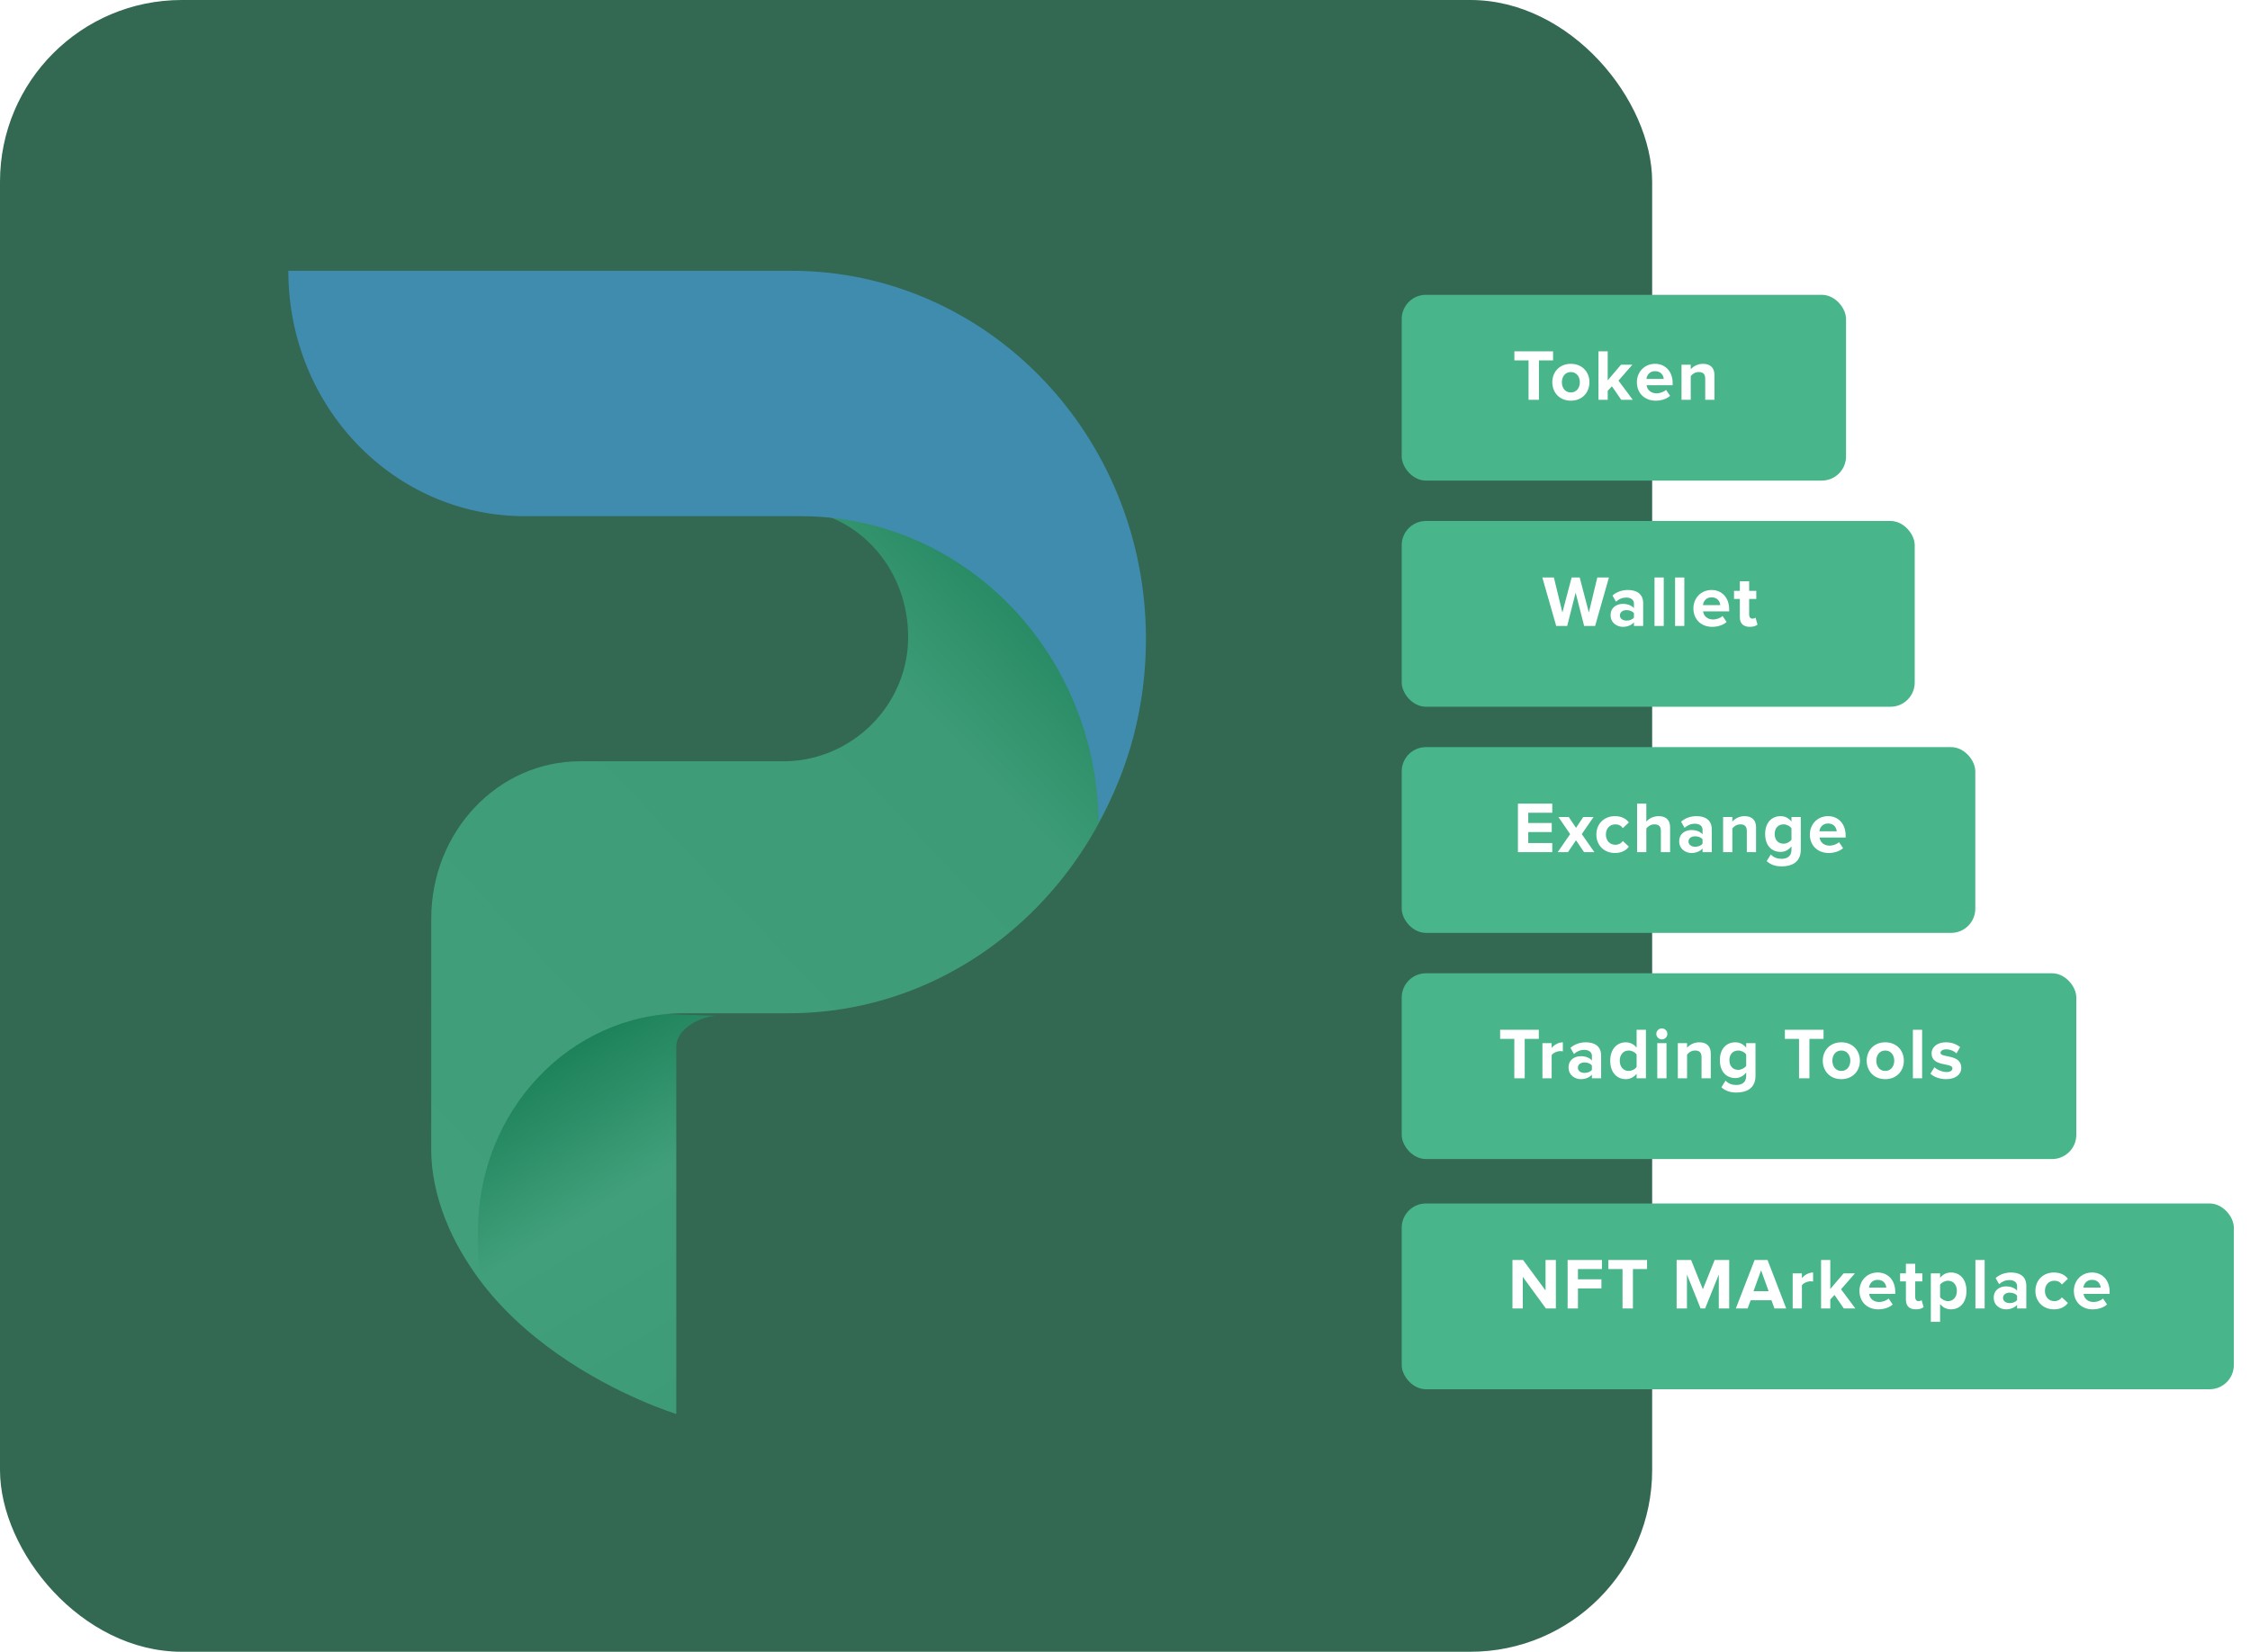 <svg width="557" height="409" viewBox="0 0 557 409" fill="none" xmlns="http://www.w3.org/2000/svg">
<rect width="409" height="409" rx="45" fill="#336853"/>
<path d="M177.527 251.549C173.39 251.549 167.418 254.835 167.418 259.132V350.121C167.418 350.121 109.286 332.429 106.758 284.407V271.769V249.022" fill="url(#paint0_linear_8:596)"/>
<path d="M170.647 92.319H178.019C226.918 92.319 283.681 105.577 283.681 157.311C283.681 209.045 244.119 250.899 195.22 250.899H187.848H173.104C172.613 250.899 172.367 250.899 171.876 250.899C171.139 250.899 170.401 250.899 169.418 250.899C141.16 250.899 118.307 275.077 118.307 304.973C118.307 310.172 118.167 312.584 119.396 317.264C111.778 308.425 106.758 295.758 106.758 284.84V250.899V227.502C106.758 205.925 123.222 188.507 143.617 188.507H158.361H165.733H180.476H193.991C209.472 188.507 223.233 176.548 224.707 160.43C226.181 141.713 212.421 126.115 195.22 126.115H180.476" fill="url(#paint1_linear_8:596)"/>
<path d="M271.968 203.527C271.48 161.747 238.779 127.816 198.27 127.816C198.026 127.816 197.782 127.816 197.782 127.816H195.83H181.188H129.941C97.485 127.816 71.374 100.722 71.374 67.044H188.509H195.83C244.392 67.044 283.681 107.812 283.681 158.202C283.681 174.661 279.533 190.36 271.968 203.527Z" fill="#408cae"/>
<g filter="url(#filter0_d_8:596)">
<rect x="345" y="296" width="206" height="46" rx="6" fill="#48B58B"/>
</g>
<path d="M385.165 324V311.994H382.609V319.536L377.047 311.994H374.419V324H376.975V316.17L382.699 324H385.165ZM390.628 324V319.032H396.442V316.782H390.628V314.244H396.568V311.994H388.072V324H390.628ZM404.241 324V314.244H407.733V311.994H398.157V314.244H401.667V324H404.241ZM428.071 324V311.994H424.471L421.555 319.248L418.639 311.994H415.057V324H417.613V315.594L420.997 324H422.113L425.497 315.594V324H428.071ZM442.192 324L437.566 311.994H434.362L429.718 324H432.634L433.39 321.966H438.538L439.276 324H442.192ZM437.836 319.716H434.092L435.964 314.55L437.836 319.716ZM446.072 324V318.258C446.45 317.7 447.458 317.268 448.214 317.268C448.466 317.268 448.682 317.286 448.844 317.322V315.09C447.764 315.09 446.684 315.72 446.072 316.494V315.306H443.786V324H446.072ZM459.309 324L455.763 319.248L459.201 315.306H456.393L453.099 319.176V311.994H450.813V324H453.099V321.768L454.143 320.652L456.447 324H459.309ZM464.966 324.216C466.316 324.216 467.684 323.802 468.548 323.01L467.54 321.534C466.982 322.074 465.956 322.398 465.218 322.398C463.742 322.398 462.86 321.48 462.716 320.382H469.178V319.878C469.178 317.034 467.414 315.09 464.822 315.09C462.176 315.09 460.322 317.124 460.322 319.644C460.322 322.434 462.32 324.216 464.966 324.216ZM466.964 318.834H462.68C462.788 317.97 463.4 316.908 464.822 316.908C466.334 316.908 466.91 318.006 466.964 318.834ZM474.285 324.216C475.239 324.216 475.851 323.964 476.193 323.658L475.707 321.93C475.581 322.056 475.257 322.182 474.915 322.182C474.411 322.182 474.123 321.768 474.123 321.228V317.304H475.887V315.306H474.123V312.93H471.819V315.306H470.379V317.304H471.819V321.84C471.819 323.388 472.683 324.216 474.285 324.216ZM482.959 324.216C485.191 324.216 486.811 322.542 486.811 319.644C486.811 316.746 485.191 315.09 482.959 315.09C481.897 315.09 480.943 315.558 480.277 316.404V315.306H477.991V327.312H480.277V322.884C480.979 323.784 481.933 324.216 482.959 324.216ZM482.239 322.182C481.501 322.182 480.655 321.732 480.277 321.192V318.114C480.655 317.556 481.501 317.124 482.239 317.124C483.553 317.124 484.435 318.15 484.435 319.644C484.435 321.156 483.553 322.182 482.239 322.182ZM491.311 324V311.994H489.025V324H491.311ZM501.624 324V318.384C501.624 315.882 499.806 315.09 497.826 315.09C496.458 315.09 495.09 315.522 494.028 316.458L494.892 317.988C495.63 317.304 496.494 316.962 497.43 316.962C498.582 316.962 499.338 317.538 499.338 318.42V319.59C498.762 318.906 497.736 318.528 496.584 318.528C495.198 318.528 493.56 319.302 493.56 321.336C493.56 323.28 495.198 324.216 496.584 324.216C497.718 324.216 498.744 323.802 499.338 323.1V324H501.624ZM497.502 322.668C496.602 322.668 495.864 322.2 495.864 321.39C495.864 320.544 496.602 320.076 497.502 320.076C498.24 320.076 498.96 320.328 499.338 320.832V321.912C498.96 322.416 498.24 322.668 497.502 322.668ZM508.482 324.216C510.264 324.216 511.344 323.442 511.92 322.632L510.426 321.246C510.012 321.822 509.382 322.182 508.59 322.182C507.204 322.182 506.232 321.156 506.232 319.644C506.232 318.132 507.204 317.124 508.59 317.124C509.382 317.124 510.012 317.448 510.426 318.06L511.92 316.656C511.344 315.864 510.264 315.09 508.482 315.09C505.8 315.09 503.874 316.98 503.874 319.644C503.874 322.326 505.8 324.216 508.482 324.216ZM518.04 324.216C519.39 324.216 520.758 323.802 521.622 323.01L520.614 321.534C520.056 322.074 519.03 322.398 518.292 322.398C516.816 322.398 515.934 321.48 515.79 320.382H522.252V319.878C522.252 317.034 520.488 315.09 517.896 315.09C515.25 315.09 513.396 317.124 513.396 319.644C513.396 322.434 515.394 324.216 518.04 324.216ZM520.038 318.834H515.754C515.862 317.97 516.474 316.908 517.896 316.908C519.408 316.908 519.984 318.006 520.038 318.834Z" fill="white"/>
<g filter="url(#filter1_d_8:596)">
<rect x="345" y="239" width="167" height="46" rx="6" fill="#48B58B"/>
</g>
<path d="M377.451 267V257.244H380.943V254.994H371.367V257.244H374.877V267H377.451ZM384.123 267V261.258C384.501 260.7 385.509 260.268 386.265 260.268C386.517 260.268 386.733 260.286 386.895 260.322V258.09C385.815 258.09 384.735 258.72 384.123 259.494V258.306H381.837V267H384.123ZM396.37 267V261.384C396.37 258.882 394.552 258.09 392.572 258.09C391.204 258.09 389.836 258.522 388.774 259.458L389.638 260.988C390.376 260.304 391.24 259.962 392.176 259.962C393.328 259.962 394.084 260.538 394.084 261.42V262.59C393.508 261.906 392.482 261.528 391.33 261.528C389.944 261.528 388.306 262.302 388.306 264.336C388.306 266.28 389.944 267.216 391.33 267.216C392.464 267.216 393.49 266.802 394.084 266.1V267H396.37ZM392.248 265.668C391.348 265.668 390.61 265.2 390.61 264.39C390.61 263.544 391.348 263.076 392.248 263.076C392.986 263.076 393.706 263.328 394.084 263.832V264.912C393.706 265.416 392.986 265.668 392.248 265.668ZM407.457 267V254.994H405.153V259.422C404.469 258.54 403.497 258.09 402.471 258.09C400.257 258.09 398.619 259.818 398.619 262.662C398.619 265.56 400.275 267.216 402.471 267.216C403.515 267.216 404.469 266.748 405.153 265.884V267H407.457ZM403.173 265.182C401.877 265.182 400.977 264.156 400.977 262.662C400.977 261.15 401.877 260.124 403.173 260.124C403.947 260.124 404.775 260.538 405.153 261.114V264.192C404.775 264.768 403.947 265.182 403.173 265.182ZM411.398 257.37C412.154 257.37 412.766 256.758 412.766 256.002C412.766 255.246 412.154 254.652 411.398 254.652C410.66 254.652 410.03 255.246 410.03 256.002C410.03 256.758 410.66 257.37 411.398 257.37ZM412.55 267V258.306H410.264V267H412.55ZM423.511 267V260.862C423.511 259.17 422.593 258.09 420.685 258.09C419.263 258.09 418.201 258.774 417.643 259.44V258.306H415.357V267H417.643V261.15C418.021 260.628 418.723 260.124 419.623 260.124C420.595 260.124 421.225 260.538 421.225 261.744V267H423.511ZM429.885 270.528C432.027 270.528 434.583 269.718 434.583 266.406V258.306H432.279V259.422C431.577 258.54 430.641 258.09 429.597 258.09C427.401 258.09 425.763 259.674 425.763 262.518C425.763 265.416 427.419 266.946 429.597 266.946C430.659 266.946 431.595 266.442 432.279 265.578V266.46C432.279 268.17 430.983 268.656 429.885 268.656C428.787 268.656 427.869 268.35 427.167 267.576L426.141 269.232C427.239 270.186 428.391 270.528 429.885 270.528ZM430.317 264.912C429.021 264.912 428.121 264.012 428.121 262.518C428.121 261.024 429.021 260.124 430.317 260.124C431.073 260.124 431.901 260.538 432.279 261.114V263.922C431.901 264.48 431.073 264.912 430.317 264.912ZM447.935 267V257.244H451.427V254.994H441.851V257.244H445.361V267H447.935ZM455.826 267.216C458.706 267.216 460.434 265.128 460.434 262.644C460.434 260.178 458.706 258.09 455.826 258.09C452.964 258.09 451.236 260.178 451.236 262.644C451.236 265.128 452.964 267.216 455.826 267.216ZM455.826 265.182C454.404 265.182 453.612 264.012 453.612 262.644C453.612 261.294 454.404 260.124 455.826 260.124C457.248 260.124 458.058 261.294 458.058 262.644C458.058 264.012 457.248 265.182 455.826 265.182ZM466.702 267.216C469.582 267.216 471.31 265.128 471.31 262.644C471.31 260.178 469.582 258.09 466.702 258.09C463.84 258.09 462.112 260.178 462.112 262.644C462.112 265.128 463.84 267.216 466.702 267.216ZM466.702 265.182C465.28 265.182 464.488 264.012 464.488 262.644C464.488 261.294 465.28 260.124 466.702 260.124C468.124 260.124 468.934 261.294 468.934 262.644C468.934 264.012 468.124 265.182 466.702 265.182ZM475.832 267V254.994H473.546V267H475.832ZM481.771 267.216C484.183 267.216 485.533 266.01 485.533 264.426C485.533 260.916 480.385 261.996 480.385 260.7C480.385 260.214 480.925 259.836 481.753 259.836C482.815 259.836 483.805 260.286 484.327 260.844L485.245 259.278C484.381 258.594 483.211 258.09 481.735 258.09C479.449 258.09 478.171 259.368 478.171 260.826C478.171 264.246 483.337 263.076 483.337 264.516C483.337 265.056 482.869 265.452 481.879 265.452C480.799 265.452 479.503 264.858 478.873 264.264L477.883 265.866C478.801 266.712 480.259 267.216 481.771 267.216Z" fill="white"/>
<g filter="url(#filter2_d_8:596)">
<rect x="345" y="183" width="142" height="46" rx="6" fill="#48B58B"/>
</g>
<path d="M384.27 211V208.75H378.33V206.032H384.144V203.782H378.33V201.244H384.27V198.994H375.774V211H384.27ZM394.692 211L391.578 206.536L394.494 202.306H391.938L390.156 204.988L388.356 202.306H385.8L388.698 206.536L385.62 211H388.158L390.156 208.066L392.136 211H394.692ZM399.799 211.216C401.581 211.216 402.661 210.442 403.237 209.632L401.743 208.246C401.329 208.822 400.699 209.182 399.907 209.182C398.521 209.182 397.549 208.156 397.549 206.644C397.549 205.132 398.521 204.124 399.907 204.124C400.699 204.124 401.329 204.448 401.743 205.06L403.237 203.656C402.661 202.864 401.581 202.09 399.799 202.09C397.117 202.09 395.191 203.98 395.191 206.644C395.191 209.326 397.117 211.216 399.799 211.216ZM413.443 211V204.826C413.443 203.134 412.525 202.09 410.617 202.09C409.195 202.09 408.115 202.774 407.557 203.44V198.994H405.271V211H407.557V205.15C407.953 204.628 408.655 204.124 409.537 204.124C410.527 204.124 411.157 204.502 411.157 205.708V211H413.443ZM423.759 211V205.384C423.759 202.882 421.941 202.09 419.961 202.09C418.593 202.09 417.225 202.522 416.163 203.458L417.027 204.988C417.765 204.304 418.629 203.962 419.565 203.962C420.717 203.962 421.473 204.538 421.473 205.42V206.59C420.897 205.906 419.871 205.528 418.719 205.528C417.333 205.528 415.695 206.302 415.695 208.336C415.695 210.28 417.333 211.216 418.719 211.216C419.853 211.216 420.879 210.802 421.473 210.1V211H423.759ZM419.637 209.668C418.737 209.668 417.999 209.2 417.999 208.39C417.999 207.544 418.737 207.076 419.637 207.076C420.375 207.076 421.095 207.328 421.473 207.832V208.912C421.095 209.416 420.375 209.668 419.637 209.668ZM434.72 211V204.862C434.72 203.17 433.802 202.09 431.894 202.09C430.472 202.09 429.41 202.774 428.852 203.44V202.306H426.566V211H428.852V205.15C429.23 204.628 429.932 204.124 430.832 204.124C431.804 204.124 432.434 204.538 432.434 205.744V211H434.72ZM441.094 214.528C443.236 214.528 445.792 213.718 445.792 210.406V202.306H443.488V203.422C442.786 202.54 441.85 202.09 440.806 202.09C438.61 202.09 436.972 203.674 436.972 206.518C436.972 209.416 438.628 210.946 440.806 210.946C441.868 210.946 442.804 210.442 443.488 209.578V210.46C443.488 212.17 442.192 212.656 441.094 212.656C439.996 212.656 439.078 212.35 438.376 211.576L437.35 213.232C438.448 214.186 439.6 214.528 441.094 214.528ZM441.526 208.912C440.23 208.912 439.33 208.012 439.33 206.518C439.33 205.024 440.23 204.124 441.526 204.124C442.282 204.124 443.11 204.538 443.488 205.114V207.922C443.11 208.48 442.282 208.912 441.526 208.912ZM452.685 211.216C454.035 211.216 455.403 210.802 456.267 210.01L455.259 208.534C454.701 209.074 453.675 209.398 452.937 209.398C451.461 209.398 450.579 208.48 450.435 207.382H456.897V206.878C456.897 204.034 455.133 202.09 452.541 202.09C449.895 202.09 448.041 204.124 448.041 206.644C448.041 209.434 450.039 211.216 452.685 211.216ZM454.683 205.834H450.399C450.507 204.97 451.119 203.908 452.541 203.908C454.053 203.908 454.629 205.006 454.683 205.834Z" fill="white"/>
<g filter="url(#filter3_d_8:596)">
<rect x="345" y="71" width="110" height="46" rx="6" fill="#48B58B"/>
</g>
<path d="M380.976 99V89.244H384.468V86.994H374.892V89.244H378.402V99H380.976ZM388.867 99.216C391.747 99.216 393.475 97.128 393.475 94.644C393.475 92.178 391.747 90.09 388.867 90.09C386.005 90.09 384.277 92.178 384.277 94.644C384.277 97.128 386.005 99.216 388.867 99.216ZM388.867 97.182C387.445 97.182 386.653 96.012 386.653 94.644C386.653 93.294 387.445 92.124 388.867 92.124C390.289 92.124 391.099 93.294 391.099 94.644C391.099 96.012 390.289 97.182 388.867 97.182ZM404.207 99L400.661 94.248L404.099 90.306H401.291L397.997 94.176V86.994H395.711V99H397.997V96.768L399.041 95.652L401.345 99H404.207ZM409.864 99.216C411.214 99.216 412.582 98.802 413.446 98.01L412.438 96.534C411.88 97.074 410.854 97.398 410.116 97.398C408.64 97.398 407.758 96.48 407.614 95.382H414.076V94.878C414.076 92.034 412.312 90.09 409.72 90.09C407.074 90.09 405.22 92.124 405.22 94.644C405.22 97.434 407.218 99.216 409.864 99.216ZM411.862 93.834H407.578C407.686 92.97 408.298 91.908 409.72 91.908C411.232 91.908 411.808 93.006 411.862 93.834ZM424.422 99V92.862C424.422 91.17 423.504 90.09 421.596 90.09C420.174 90.09 419.112 90.774 418.554 91.44V90.306H416.268V99H418.554V93.15C418.932 92.628 419.634 92.124 420.534 92.124C421.506 92.124 422.136 92.538 422.136 93.744V99H424.422Z" fill="white"/>
<g filter="url(#filter4_d_8:596)">
<rect x="345" y="127" width="127" height="46" rx="6" fill="#48B58B"/>
</g>
<path d="M394.88 155L398.3 142.994H395.42L393.332 151.67L391.064 142.994H389.066L386.78 151.67L384.674 142.994H381.812L385.25 155H387.968L390.056 146.756L392.162 155H394.88ZM406.776 155V149.384C406.776 146.882 404.958 146.09 402.978 146.09C401.61 146.09 400.242 146.522 399.18 147.458L400.044 148.988C400.782 148.304 401.646 147.962 402.582 147.962C403.734 147.962 404.49 148.538 404.49 149.42V150.59C403.914 149.906 402.888 149.528 401.736 149.528C400.35 149.528 398.712 150.302 398.712 152.336C398.712 154.28 400.35 155.216 401.736 155.216C402.87 155.216 403.896 154.802 404.49 154.1V155H406.776ZM402.654 153.668C401.754 153.668 401.016 153.2 401.016 152.39C401.016 151.544 401.754 151.076 402.654 151.076C403.392 151.076 404.112 151.328 404.49 151.832V152.912C404.112 153.416 403.392 153.668 402.654 153.668ZM411.87 155V142.994H409.584V155H411.87ZM416.962 155V142.994H414.676V155H416.962ZM423.855 155.216C425.205 155.216 426.573 154.802 427.437 154.01L426.429 152.534C425.871 153.074 424.845 153.398 424.107 153.398C422.631 153.398 421.749 152.48 421.605 151.382H428.067V150.878C428.067 148.034 426.303 146.09 423.711 146.09C421.065 146.09 419.211 148.124 419.211 150.644C419.211 153.434 421.209 155.216 423.855 155.216ZM425.853 149.834H421.569C421.677 148.97 422.289 147.908 423.711 147.908C425.223 147.908 425.799 149.006 425.853 149.834ZM433.174 155.216C434.128 155.216 434.74 154.964 435.082 154.658L434.596 152.93C434.47 153.056 434.146 153.182 433.804 153.182C433.3 153.182 433.012 152.768 433.012 152.228V148.304H434.776V146.306H433.012V143.93H430.708V146.306H429.268V148.304H430.708V152.84C430.708 154.388 431.572 155.216 433.174 155.216Z" fill="white"/>
<defs>
<filter id="filter0_d_8:596" x="343" y="294" width="214" height="54" filterUnits="userSpaceOnUse" color-interpolation-filters="sRGB">
<feFlood flood-opacity="0" result="BackgroundImageFix"/>
<feColorMatrix in="SourceAlpha" type="matrix" values="0 0 0 0 0 0 0 0 0 0 0 0 0 0 0 0 0 0 127 0" result="hardAlpha"/>
<feOffset dx="2" dy="2"/>
<feGaussianBlur stdDeviation="2"/>
<feComposite in2="hardAlpha" operator="out"/>
<feColorMatrix type="matrix" values="0 0 0 0 0.102 0 0 0 0 0.246 0 0 0 0 0.191 0 0 0 0.2 0"/>
<feBlend mode="normal" in2="BackgroundImageFix" result="effect1_dropShadow_8:596"/>
<feBlend mode="normal" in="SourceGraphic" in2="effect1_dropShadow_8:596" result="shape"/>
</filter>
<filter id="filter1_d_8:596" x="343" y="237" width="175" height="54" filterUnits="userSpaceOnUse" color-interpolation-filters="sRGB">
<feFlood flood-opacity="0" result="BackgroundImageFix"/>
<feColorMatrix in="SourceAlpha" type="matrix" values="0 0 0 0 0 0 0 0 0 0 0 0 0 0 0 0 0 0 127 0" result="hardAlpha"/>
<feOffset dx="2" dy="2"/>
<feGaussianBlur stdDeviation="2"/>
<feComposite in2="hardAlpha" operator="out"/>
<feColorMatrix type="matrix" values="0 0 0 0 0.102 0 0 0 0 0.246 0 0 0 0 0.191 0 0 0 0.2 0"/>
<feBlend mode="normal" in2="BackgroundImageFix" result="effect1_dropShadow_8:596"/>
<feBlend mode="normal" in="SourceGraphic" in2="effect1_dropShadow_8:596" result="shape"/>
</filter>
<filter id="filter2_d_8:596" x="343" y="181" width="150" height="54" filterUnits="userSpaceOnUse" color-interpolation-filters="sRGB">
<feFlood flood-opacity="0" result="BackgroundImageFix"/>
<feColorMatrix in="SourceAlpha" type="matrix" values="0 0 0 0 0 0 0 0 0 0 0 0 0 0 0 0 0 0 127 0" result="hardAlpha"/>
<feOffset dx="2" dy="2"/>
<feGaussianBlur stdDeviation="2"/>
<feComposite in2="hardAlpha" operator="out"/>
<feColorMatrix type="matrix" values="0 0 0 0 0.102 0 0 0 0 0.246 0 0 0 0 0.191 0 0 0 0.2 0"/>
<feBlend mode="normal" in2="BackgroundImageFix" result="effect1_dropShadow_8:596"/>
<feBlend mode="normal" in="SourceGraphic" in2="effect1_dropShadow_8:596" result="shape"/>
</filter>
<filter id="filter3_d_8:596" x="343" y="69" width="118" height="54" filterUnits="userSpaceOnUse" color-interpolation-filters="sRGB">
<feFlood flood-opacity="0" result="BackgroundImageFix"/>
<feColorMatrix in="SourceAlpha" type="matrix" values="0 0 0 0 0 0 0 0 0 0 0 0 0 0 0 0 0 0 127 0" result="hardAlpha"/>
<feOffset dx="2" dy="2"/>
<feGaussianBlur stdDeviation="2"/>
<feComposite in2="hardAlpha" operator="out"/>
<feColorMatrix type="matrix" values="0 0 0 0 0.102 0 0 0 0 0.246 0 0 0 0 0.191 0 0 0 0.2 0"/>
<feBlend mode="normal" in2="BackgroundImageFix" result="effect1_dropShadow_8:596"/>
<feBlend mode="normal" in="SourceGraphic" in2="effect1_dropShadow_8:596" result="shape"/>
</filter>
<filter id="filter4_d_8:596" x="343" y="125" width="135" height="54" filterUnits="userSpaceOnUse" color-interpolation-filters="sRGB">
<feFlood flood-opacity="0" result="BackgroundImageFix"/>
<feColorMatrix in="SourceAlpha" type="matrix" values="0 0 0 0 0 0 0 0 0 0 0 0 0 0 0 0 0 0 127 0" result="hardAlpha"/>
<feOffset dx="2" dy="2"/>
<feGaussianBlur stdDeviation="2"/>
<feComposite in2="hardAlpha" operator="out"/>
<feColorMatrix type="matrix" values="0 0 0 0 0.102 0 0 0 0 0.246 0 0 0 0 0.191 0 0 0 0.2 0"/>
<feBlend mode="normal" in2="BackgroundImageFix" result="effect1_dropShadow_8:596"/>
<feBlend mode="normal" in="SourceGraphic" in2="effect1_dropShadow_8:596" result="shape"/>
</filter>
<linearGradient id="paint0_linear_8:596" x1="120.694" y1="240.664" x2="180.727" y2="340.792" gradientUnits="userSpaceOnUse">
<stop offset="0.151" stop-color="#147A52"/>
<stop offset="0.551" stop-color="#41A07B"/>
<stop offset="1" stop-color="#3D9C77"/>
</linearGradient>
<linearGradient id="paint1_linear_8:596" x1="90.884" y1="288.376" x2="269.35" y2="119.687" gradientUnits="userSpaceOnUse">
<stop stop-color="#41A07B"/>
<stop offset="0.722" stop-color="#3D9C77"/>
<stop offset="1" stop-color="#147A52"/>
</linearGradient>
</defs>
</svg>
